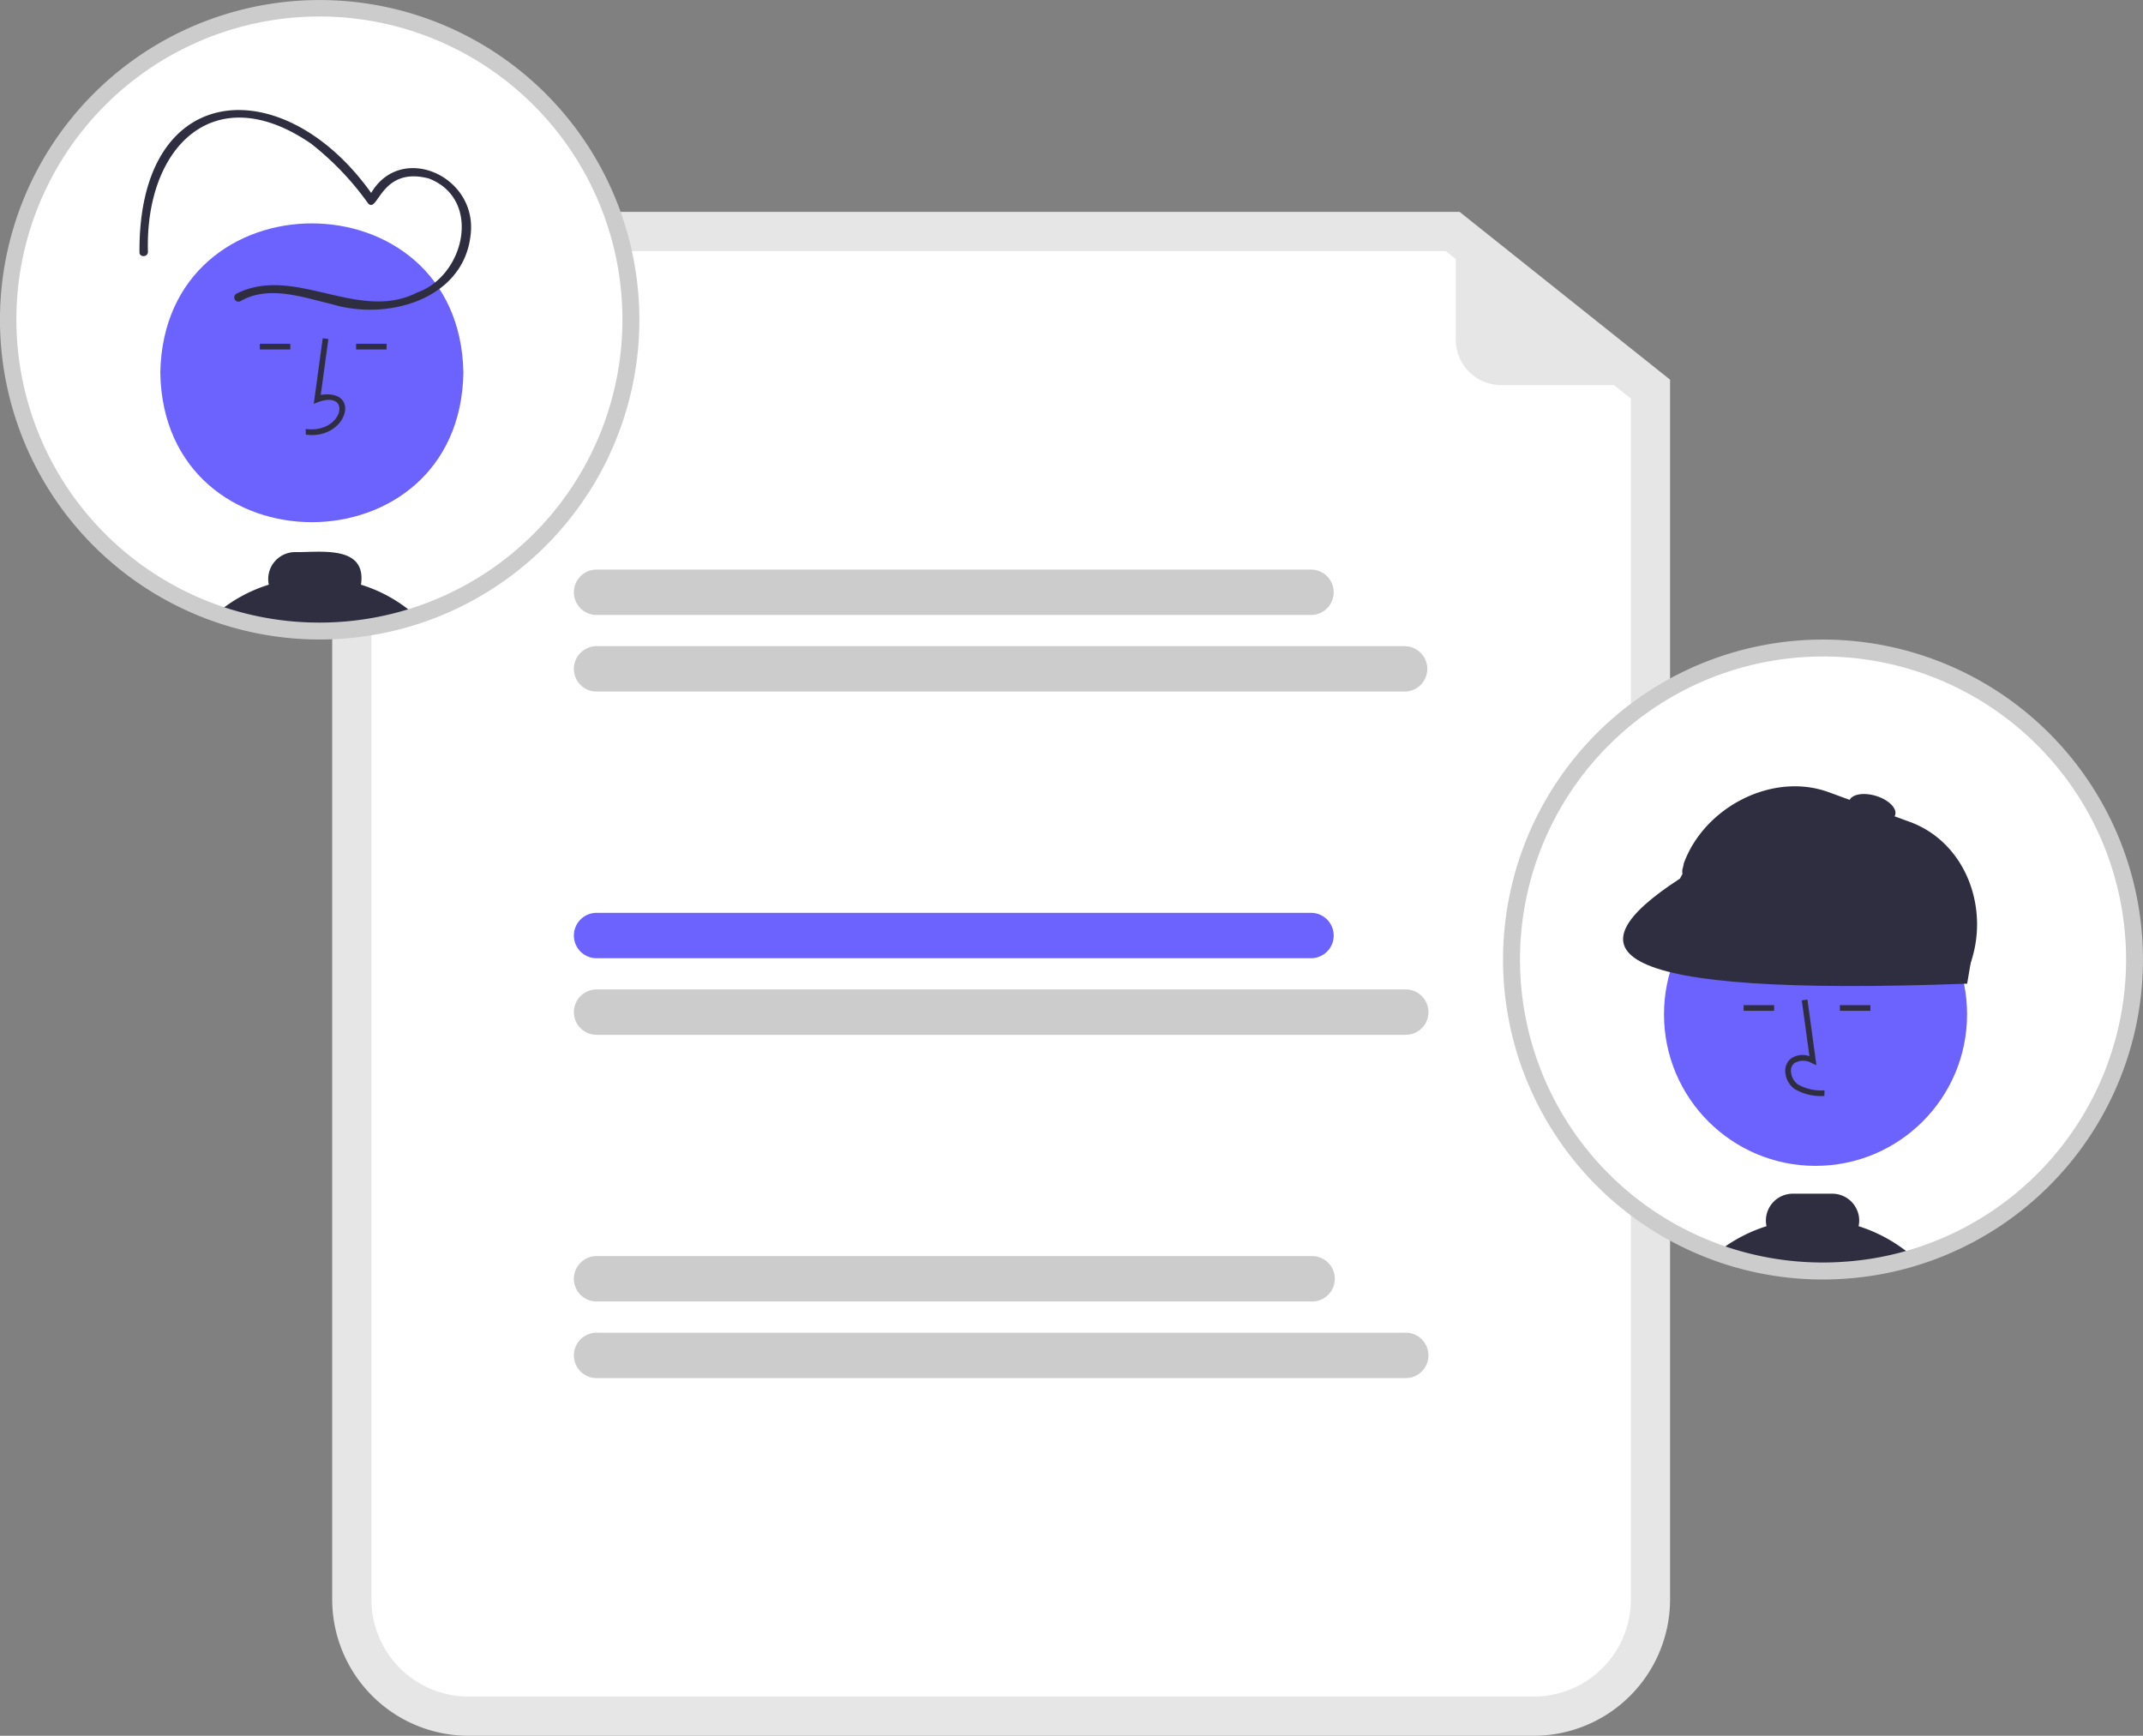 <svg xmlns="http://www.w3.org/2000/svg" width="151.727" height="122.883" viewBox="0 0 151.727 122.883">
  <rect x="0" y="0" width="151.727" height="122.883" fill="#808080" stroke="none"/>
  <g id="undraw_Google_docs_re_evm3" transform="translate(-2.499 -0.177)">
    <path id="Path_96" data-name="Path 96" d="M429.085,291.383h-75.43a9.659,9.659,0,0,1-9.648-9.648V193.148a9.659,9.659,0,0,1,9.648-9.648H423.83l14.9,11.878v86.356A9.659,9.659,0,0,1,429.085,291.383Z" transform="translate(-317.988 -168.323)" fill="#e6e6e6"/>
    <path id="Path_97" data-name="Path 97" d="M364.732,197.354a6.878,6.878,0,0,0-6.871,6.871v88.587a6.878,6.878,0,0,0,6.871,6.871h75.43a6.878,6.878,0,0,0,6.871-6.871V207.793l-13.1-10.439Z" transform="translate(-329.065 -179.399)" fill="#fff"/>
    <path id="Path_98" data-name="Path 98" d="M481.751,313.025H431.17a1.607,1.607,0,1,1,0-3.213h50.581a1.607,1.607,0,0,1,0,3.213Z" transform="translate(-386.392 -269.312)" fill="#ccc"/>
    <path id="Path_99" data-name="Path 99" d="M488.378,340.072H431.17a1.607,1.607,0,1,1,0-3.213h57.208a1.607,1.607,0,0,1,0,3.213Z" transform="translate(-386.392 -290.936)" fill="#ccc"/>
    <path id="Path_100" data-name="Path 100" d="M481.751,434.238H431.17a1.607,1.607,0,1,1,0-3.213h50.581a1.607,1.607,0,0,1,0,3.213Z" transform="translate(-386.392 -366.224)" fill="#6c63ff"/>
    <path id="Path_101" data-name="Path 101" d="M488.378,461.286H431.17a1.607,1.607,0,1,1,0-3.213h57.208a1.607,1.607,0,1,1,0,3.213Z" transform="translate(-386.392 -387.849)" fill="#ccc"/>
    <path id="Path_102" data-name="Path 102" d="M481.751,555.452H431.17a1.607,1.607,0,1,1,0-3.213h50.581a1.607,1.607,0,1,1,0,3.213Z" transform="translate(-386.392 -463.137)" fill="#ccc"/>
    <path id="Path_103" data-name="Path 103" d="M488.378,582.5H431.17a1.607,1.607,0,1,1,0-3.213h57.208a1.607,1.607,0,1,1,0,3.213Z" transform="translate(-386.392 -484.762)" fill="#ccc"/>
    <path id="Path_104" data-name="Path 104" d="M755.69,196.656H744.016a3.213,3.213,0,0,1-3.213-3.213V184.82a.2.2,0,0,1,.326-.157L755.815,196.3a.2.2,0,0,1-.125.358Z" transform="translate(-635.235 -169.217)" fill="#e6e6e6"/>
    <path id="Path_105" data-name="Path 105" d="M273.605,133.553A22.053,22.053,0,1,1,251.553,111.5,22.053,22.053,0,0,1,273.605,133.553Z" transform="translate(-226.437 -110.757)" fill="#fff"/>
    <path id="Path_106" data-name="Path 106" d="M304.761,198.14c-.241,14.1-21.22,14.1-21.459,0C283.543,184.036,304.522,184.038,304.761,198.14Z" transform="translate(-269.453 -171.571)" fill="#6c63ff"/>
    <path id="Path_107" data-name="Path 107" d="M334.651,234.937l-.011-.4c2.763.369,3.359-3.056.572-1.776l.636-4.649.4.054-.541,3.955C338.639,231.683,337.553,235.338,334.651,234.937Z" transform="translate(-310.499 -203.99)" fill="#2f2e41"/>
    <rect id="Rectangle_24" data-name="Rectangle 24" width="2.159" height="0.401" transform="translate(27.711 24.517)" fill="#2f2e41"/>
    <rect id="Rectangle_25" data-name="Rectangle 25" width="2.159" height="0.401" transform="translate(20.895 24.517)" fill="#2f2e41"/>
    <path id="Path_108" data-name="Path 108" d="M313.362,305.837c.421-2.841-2.9-2.279-4.665-2.307a1.908,1.908,0,0,0-1.86,2.306,10.433,10.433,0,0,0-3.707,2.045,22.148,22.148,0,0,0,14.12.156A10.38,10.38,0,0,0,313.362,305.837Z" transform="translate(-285.306 -264.267)" fill="#2f2e41"/>
    <path id="Path_109" data-name="Path 109" d="M283.093,161.065c1.988-1.149,4.4-.268,6.454.214,3.9,1.2,9.362-.3,9.836-4.944.493-4.317-5.413-6.723-7.3-2.427l.55-.072c-6.122-9.1-16.771-8.753-16.7,3.755-.023.386.579.385.6,0-.225-7.371,4.653-12.41,11.549-7.673a20.316,20.316,0,0,1,4.032,4.221c.718.8.874-2.661,4.311-1.753,3.783,1.465,2.548,6.882-.833,8.071-4.178,2.134-8.7-2-12.8.087a.3.3,0,0,0,.3.52Z" transform="translate(-263.559 -139.571)" fill="#2f2e41"/>
    <path id="Path_110" data-name="Path 110" d="M249.3,153.95a22.635,22.635,0,1,1,7.014-1.108A22.635,22.635,0,0,1,249.3,153.95Zm0-44.105A21.454,21.454,0,1,0,270.754,131.3,21.455,21.455,0,0,0,249.3,109.844Z" transform="translate(-224.187 -108.5)" fill="#ccc"/>
    <path id="Path_111" data-name="Path 111" d="M804.574,359.546A22.06,22.06,0,0,1,789.35,380.52c-.132.042-.264.084-.4.124-.573.176-1.155.327-1.746.455a21.673,21.673,0,0,1-3.25.451q-.713.048-1.433.048a22.014,22.014,0,0,1-7.291-1.235l-.2-.072a22.055,22.055,0,1,1,29.547-20.746Z" transform="translate(-650.952 -291.442)" fill="#fff"/>
    <circle id="Ellipse_1" data-name="Ellipse 1" cx="10.729" cy="10.729" r="10.729" transform="translate(120.312 61.256)" fill="#6c63ff"/>
    <path id="Path_112" data-name="Path 112" d="M859.953,468.475l.011-.4a3.316,3.316,0,0,1-1.9-.429,1.232,1.232,0,0,1-.477-.908.7.7,0,0,1,.231-.58,1.214,1.214,0,0,1,1.24-.011l.332.152-.636-4.649-.4.054.541,3.955a1.415,1.415,0,0,0-1.339.193,1.1,1.1,0,0,0-.373.9,1.63,1.63,0,0,0,.642,1.218A3.69,3.69,0,0,0,859.953,468.475Z" transform="translate(-728.286 -390.709)" fill="#2f2e41"/>
    <rect id="Rectangle_26" data-name="Rectangle 26" width="2.159" height="0.401" transform="translate(125.95 71.336)" fill="#2f2e41"/>
    <rect id="Rectangle_27" data-name="Rectangle 27" width="2.159" height="0.401" transform="translate(132.766 71.336)" fill="#2f2e41"/>
    <path id="Path_113" data-name="Path 113" d="M843.134,532.485a1.969,1.969,0,0,0,.044-.4,1.907,1.907,0,0,0-1.9-1.9h-2.807a1.906,1.906,0,0,0-1.9,1.9,1.849,1.849,0,0,0,.044.4,10.772,10.772,0,0,0-2.969,1.47c-.177.122-.351.255-.517.393l.2.072a22.013,22.013,0,0,0,7.291,1.235q.722,0,1.433-.048a21.687,21.687,0,0,0,3.25-.451c.591-.128,1.173-.279,1.746-.455A10.865,10.865,0,0,0,843.134,532.485Z" transform="translate(-709.045 -445.501)" fill="#2f2e41"/>
    <path id="Path_114" data-name="Path 114" d="M878.376,555.206a1.476,1.476,0,0,0-.726.255,21.673,21.673,0,0,0,3.25-.451Z" transform="translate(-744.647 -465.353)" fill="#2f2e41"/>
    <path id="Path_115" data-name="Path 115" d="M839.968,399.943l-18.639-6.819a.8.8,0,0,1-.478-1.029l.063-.3c1.456-3.979,6.281-6.483,10.26-5.028l5.736,2.1c3.979,1.456,5.708,6.168,4.253,10.147l-.166.451A.8.8,0,0,1,839.968,399.943Z" transform="translate(-699.196 -330.506)" fill="#2f2e41"/>
    <path id="Path_116" data-name="Path 116" d="M824.259,414.045c-25.979.959-28.25-2.306-20.334-7.439l1.679-3.09,19.246,7.017Z" transform="translate(-682.483 -344.23)" fill="#2f2e41"/>
    <ellipse id="Ellipse_2" data-name="Ellipse 2" cx="0.902" cy="1.704" rx="0.902" ry="1.704" transform="translate(133.158 57.755) rotate(-73.27)" fill="#2f2e41"/>
    <path id="Path_117" data-name="Path 117" d="M780.145,379.829a22.6,22.6,0,0,1-7.49-1.269l-.209-.075a22.654,22.654,0,1,1,14.714.235c-.142.045-.276.088-.413.129-.569.175-1.174.333-1.791.466a22.32,22.32,0,0,1-3.34.464C781.132,379.812,780.636,379.829,780.145,379.829Zm0-44.105a21.454,21.454,0,0,0-7.29,41.631l.2.071a21.394,21.394,0,0,0,7.091,1.2c.465,0,.933-.016,1.393-.047a21.146,21.146,0,0,0,3.163-.439c.584-.127,1.155-.275,1.7-.442.134-.04.262-.081.389-.121a21.454,21.454,0,0,0-6.641-41.854Z" transform="translate(-648.575 -289.071)" fill="#ccc"/>
  </g>
</svg>
